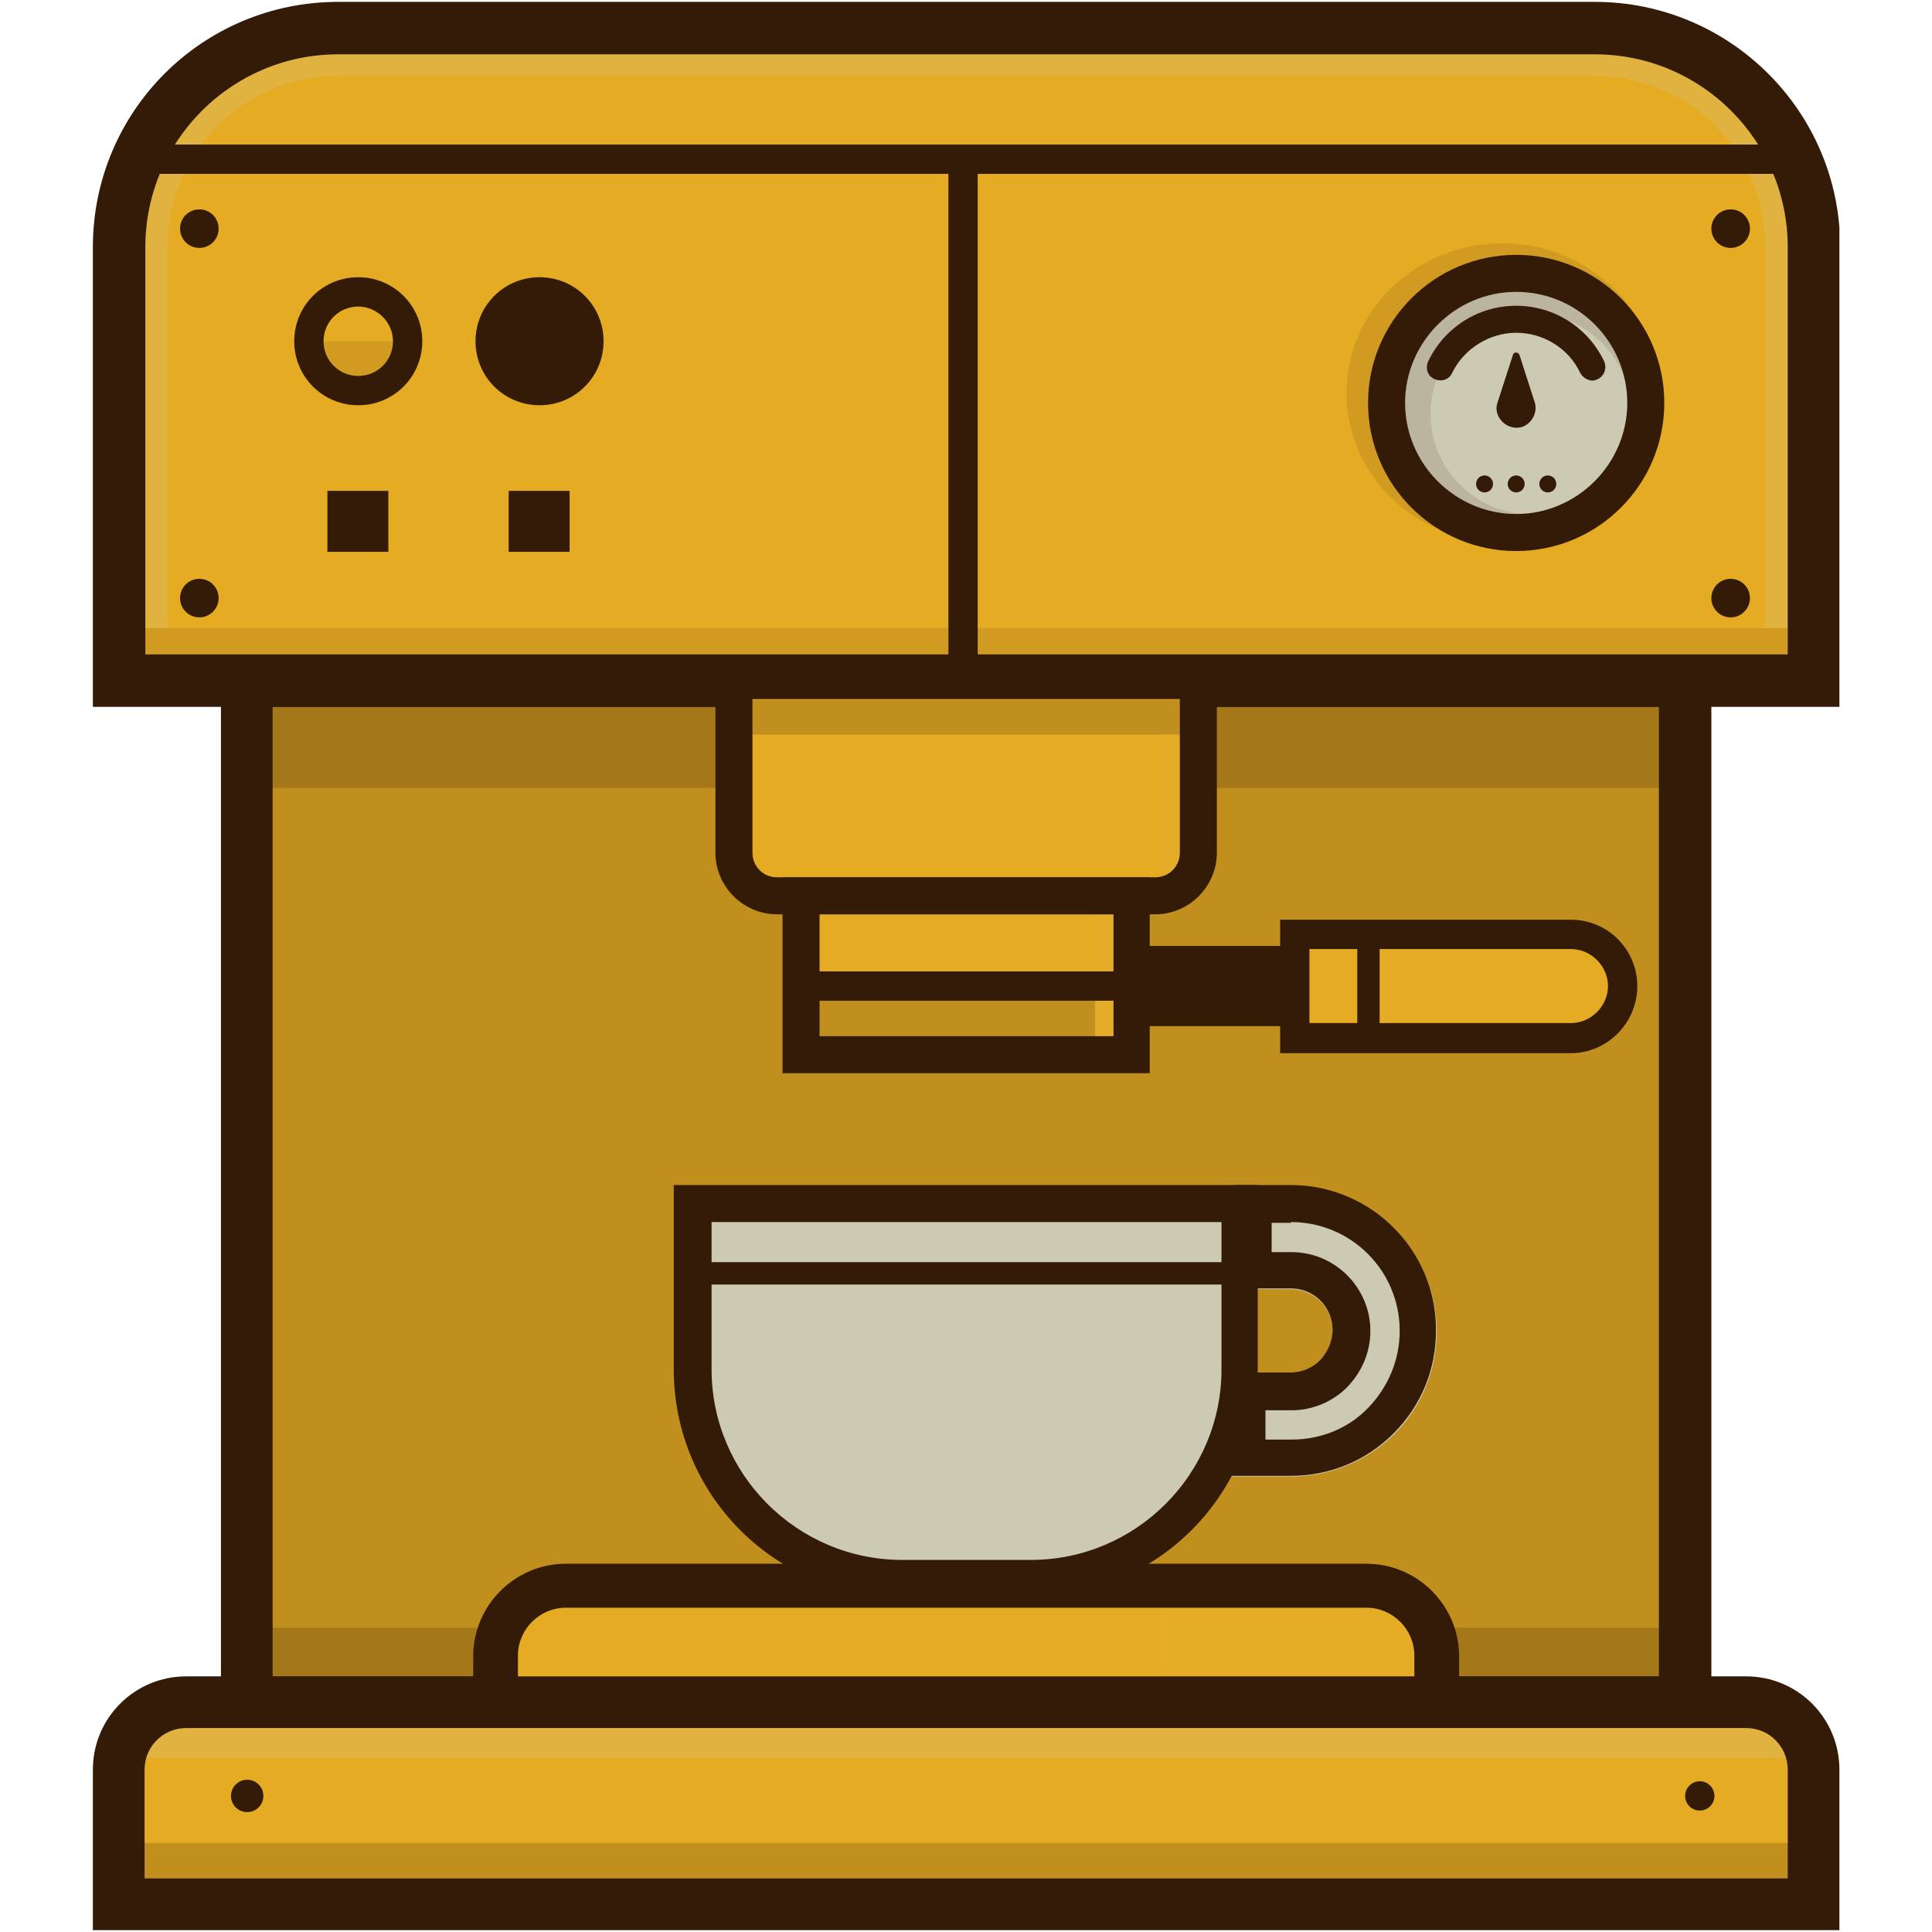 <?xml version="1.0" encoding="UTF-8"?>
<svg xmlns:xlink="http://www.w3.org/1999/xlink" xmlns="http://www.w3.org/2000/svg" width="375pt" height="375pt"
     viewBox="0 0 375 375" version="1.2">
    <defs>
        <filter id="alpha" filterUnits="objectBoundingBox" x="0%" y="0%" width="100%" height="100%">
            <feColorMatrix type="matrix" in="SourceGraphic" values="0 0 0 0 1 0 0 0 0 1 0 0 0 0 1 0 0 0 1 0"/>
        </filter>
        <mask id="mask0">
            <g filter="url(#alpha)">
                <rect x="0" y="0" width="375" height="375"
                      style="fill:rgb(0%,0%,0%);fill-opacity:0.2;stroke:none;"/>
            </g>
        </mask>
        <clipPath id="clip2">
            <path d="M 0.762 0 L 281 0 L 281 199 L 0.762 199 Z M 0.762 0 "/>
        </clipPath>
        <clipPath id="clip1">
            <rect x="0" y="0" width="282" height="200"/>
        </clipPath>
        <g id="surface5" clip-path="url(#clip1)">
            <g clip-path="url(#clip2)" clip-rule="nonzero">
                <path style=" stroke:none;fill-rule:nonzero;fill:rgb(20.389%,10.59%,2.75%);fill-opacity:1;"
                      d="M 0.977 0.109 L 280.082 0.109 L 280.082 198.324 L 0.977 198.324 Z M 0.977 0.109 "/>
            </g>
        </g>
        <mask id="mask1">
            <g filter="url(#alpha)">
                <rect x="0" y="0" width="375" height="375"
                      style="fill:rgb(0%,0%,0%);fill-opacity:0.2;stroke:none;"/>
            </g>
        </mask>
        <clipPath id="clip4">
            <path d="M 0.762 0 L 281 0 L 281 21 L 0.762 21 Z M 0.762 0 "/>
        </clipPath>
        <clipPath id="clip3">
            <rect x="0" y="0" width="282" height="22"/>
        </clipPath>
        <g id="surface8" clip-path="url(#clip3)">
            <g clip-path="url(#clip4)" clip-rule="nonzero">
                <path style=" stroke:none;fill-rule:nonzero;fill:rgb(20.389%,10.59%,2.75%);fill-opacity:1;"
                      d="M 0.977 0.109 L 280.082 0.109 L 280.082 20.918 L 0.977 20.918 Z M 0.977 0.109 "/>
            </g>
        </g>
        <mask id="mask2">
            <g filter="url(#alpha)">
                <rect x="0" y="0" width="375" height="375"
                      style="fill:rgb(0%,0%,0%);fill-opacity:0.2;stroke:none;"/>
            </g>
        </mask>
        <clipPath id="clip6">
            <path d="M 1 0.121 L 322 0.121 L 322 113 L 1 113 Z M 1 0.121 "/>
        </clipPath>
        <clipPath id="clip5">
            <rect x="0" y="0" width="323" height="115"/>
        </clipPath>
        <g id="surface11" clip-path="url(#clip5)">
            <g clip-path="url(#clip6)" clip-rule="nonzero">
                <path style=" stroke:none;fill-rule:nonzero;fill:rgb(80.389%,79.219%,70.589%);fill-opacity:1;"
                      d="M 283.414 0.645 L 39.496 0.645 C 18.531 0.645 1.312 17.863 1.312 38.82 L 1.312 112.926 L 6.555 112.926 L 6.555 38.82 C 6.555 20.559 21.375 5.734 39.645 5.734 L 283.562 5.734 C 301.832 5.734 316.652 20.559 316.652 38.82 L 316.652 112.926 L 321.895 112.926 L 321.895 38.82 C 321.746 17.863 304.527 0.645 283.414 0.645 Z M 283.414 0.645 "/>
            </g>
        </g>
        <mask id="mask3">
            <g filter="url(#alpha)">
                <rect x="0" y="0" width="375" height="375"
                      style="fill:rgb(0%,0%,0%);fill-opacity:0.118;stroke:none;"/>
            </g>
        </mask>
        <clipPath id="clip7">
            <rect x="0" y="0" width="63" height="61"/>
        </clipPath>
        <g id="surface14" clip-path="url(#clip7)">
            <path style=" stroke:none;fill-rule:nonzero;fill:rgb(20.389%,10.59%,2.75%);fill-opacity:1;"
                  d="M 61.84 30.266 C 61.84 31.219 61.793 32.168 61.695 33.113 C 61.598 34.059 61.453 35 61.262 35.934 C 61.066 36.863 60.828 37.785 60.539 38.695 C 60.25 39.605 59.918 40.5 59.539 41.379 C 59.16 42.258 58.738 43.117 58.27 43.957 C 57.801 44.797 57.293 45.609 56.742 46.402 C 56.191 47.191 55.605 47.957 54.977 48.691 C 54.348 49.426 53.684 50.129 52.98 50.805 C 52.281 51.477 51.547 52.113 50.781 52.719 C 50.016 53.32 49.223 53.887 48.398 54.414 C 47.574 54.945 46.727 55.434 45.852 55.879 C 44.98 56.328 44.086 56.734 43.168 57.098 C 42.254 57.461 41.324 57.781 40.375 58.059 C 39.426 58.336 38.469 58.566 37.496 58.75 C 36.523 58.938 35.547 59.078 34.559 59.168 C 33.574 59.262 32.586 59.309 31.594 59.309 C 30.605 59.309 29.617 59.262 28.629 59.168 C 27.645 59.078 26.664 58.938 25.695 58.75 C 24.723 58.566 23.762 58.336 22.816 58.059 C 21.867 57.781 20.934 57.461 20.02 57.098 C 19.105 56.734 18.211 56.328 17.336 55.879 C 16.461 55.434 15.613 54.945 14.789 54.414 C 13.969 53.887 13.172 53.32 12.406 52.719 C 11.641 52.113 10.906 51.477 10.207 50.805 C 9.508 50.129 8.844 49.426 8.215 48.691 C 7.586 47.957 6.996 47.191 6.445 46.402 C 5.895 45.609 5.387 44.797 4.918 43.957 C 4.453 43.117 4.031 42.258 3.652 41.379 C 3.27 40.5 2.938 39.605 2.652 38.695 C 2.363 37.785 2.121 36.863 1.93 35.934 C 1.734 35 1.59 34.059 1.492 33.113 C 1.398 32.168 1.348 31.219 1.348 30.266 C 1.348 29.316 1.398 28.367 1.492 27.418 C 1.59 26.473 1.734 25.531 1.93 24.602 C 2.121 23.668 2.363 22.746 2.652 21.836 C 2.938 20.926 3.27 20.031 3.652 19.152 C 4.031 18.273 4.453 17.414 4.918 16.574 C 5.387 15.734 5.895 14.922 6.445 14.129 C 6.996 13.34 7.586 12.578 8.215 11.84 C 8.844 11.105 9.508 10.402 10.207 9.73 C 10.906 9.055 11.641 8.418 12.406 7.816 C 13.172 7.211 13.969 6.645 14.789 6.117 C 15.613 5.59 16.461 5.102 17.336 4.652 C 18.211 4.203 19.105 3.797 20.02 3.434 C 20.934 3.07 21.867 2.75 22.816 2.473 C 23.762 2.195 24.723 1.965 25.695 1.781 C 26.664 1.594 27.645 1.457 28.629 1.363 C 29.617 1.27 30.605 1.223 31.594 1.223 C 32.586 1.223 33.574 1.27 34.559 1.363 C 35.547 1.457 36.523 1.594 37.496 1.781 C 38.469 1.965 39.426 2.195 40.375 2.473 C 41.324 2.75 42.254 3.07 43.168 3.434 C 44.086 3.797 44.98 4.203 45.852 4.652 C 46.727 5.102 47.574 5.59 48.398 6.117 C 49.223 6.645 50.016 7.211 50.781 7.816 C 51.547 8.418 52.281 9.055 52.98 9.73 C 53.684 10.402 54.348 11.105 54.977 11.84 C 55.605 12.578 56.191 13.34 56.742 14.129 C 57.293 14.922 57.801 15.734 58.27 16.574 C 58.738 17.414 59.16 18.273 59.539 19.152 C 59.918 20.031 60.25 20.926 60.539 21.836 C 60.828 22.746 61.066 23.668 61.262 24.602 C 61.453 25.531 61.598 26.473 61.695 27.418 C 61.793 28.367 61.84 29.316 61.84 30.266 Z M 61.84 30.266 "/>
        </g>
        <mask id="mask4">
            <g filter="url(#alpha)">
                <rect x="0" y="0" width="375" height="375"
                      style="fill:rgb(0%,0%,0%);fill-opacity:0.118;stroke:none;"/>
            </g>
        </mask>
        <clipPath id="clip9">
            <path d="M 1 1 L 52 1 L 52 51.68 L 1 51.68 Z M 1 1 "/>
        </clipPath>
        <clipPath id="clip8">
            <rect x="0" y="0" width="53" height="52"/>
        </clipPath>
        <g id="surface17" clip-path="url(#clip8)">
            <g clip-path="url(#clip9)" clip-rule="nonzero">
                <path style=" stroke:none;fill-rule:nonzero;fill:rgb(20.389%,10.59%,2.75%);fill-opacity:1;"
                      d="M 26.289 1.062 C 12.363 1.062 1.133 12.289 1.133 26.211 C 1.133 40.137 12.363 51.363 26.289 51.363 C 40.215 51.363 51.445 40.137 51.445 26.211 C 51.445 12.289 40.215 1.062 26.289 1.062 Z M 29.137 47.77 C 18.355 47.77 9.668 39.086 9.668 28.309 C 9.668 17.527 18.355 8.848 29.137 8.848 C 39.914 8.848 48.602 17.527 48.602 28.309 C 48.602 38.938 39.914 47.77 29.137 47.77 Z M 29.137 47.77 "/>
            </g>
        </g>
        <mask id="mask5">
            <g filter="url(#alpha)">
                <rect x="0" y="0" width="375" height="375"
                      style="fill:rgb(0%,0%,0%);fill-opacity:0.118;stroke:none;"/>
            </g>
        </mask>
        <clipPath id="clip10">
            <rect x="0" y="0" width="22" height="11"/>
        </clipPath>
        <g id="surface20" clip-path="url(#clip10)">
            <path style=" stroke:none;fill-rule:nonzero;fill:rgb(20.389%,10.59%,2.75%);fill-opacity:1;"
                  d="M 20.309 0.234 C 20.309 5.477 15.965 9.816 10.727 9.816 C 5.484 9.816 1.141 5.477 1.141 0.234 "/>
        </g>
        <mask id="mask6">
            <g filter="url(#alpha)">
                <rect x="0" y="0" width="375" height="375"
                      style="fill:rgb(0%,0%,0%);fill-opacity:0.118;stroke:none;"/>
            </g>
        </mask>
        <clipPath id="clip12">
            <path d="M 0.762 0 L 20.441 0 L 20.441 10 L 0.762 10 Z M 0.762 0 "/>
        </clipPath>
        <clipPath id="clip11">
            <rect x="0" y="0" width="21" height="11"/>
        </clipPath>
        <g id="surface23" clip-path="url(#clip11)">
            <g clip-path="url(#clip12)" clip-rule="nonzero">
                <path style=" stroke:none;fill-rule:nonzero;fill:rgb(20.389%,10.59%,2.75%);fill-opacity:1;"
                      d="M 20.121 0.234 C 20.121 5.477 15.777 9.816 10.539 9.816 C 5.297 9.816 0.953 5.477 0.953 0.234 "/>
            </g>
        </g>
        <mask id="mask7">
            <g filter="url(#alpha)">
                <rect x="0" y="0" width="375" height="375"
                      style="fill:rgb(0%,0%,0%);fill-opacity:0.118;stroke:none;"/>
            </g>
        </mask>
        <clipPath id="clip14">
            <path d="M 1 0.441 L 328 0.441 L 328 11.238 L 1 11.238 Z M 1 0.441 "/>
        </clipPath>
        <clipPath id="clip13">
            <rect x="0" y="0" width="329" height="12"/>
        </clipPath>
        <g id="surface26" clip-path="url(#clip13)">
            <g clip-path="url(#clip14)" clip-rule="nonzero">
                <path style=" stroke:none;fill-rule:nonzero;fill:rgb(20.389%,10.59%,2.75%);fill-opacity:1;"
                      d="M 1.562 0.926 L 327.086 0.926 L 327.086 11.109 L 1.562 11.109 Z M 1.562 0.926 "/>
            </g>
        </g>
        <clipPath id="clip15">
            <path d="M 18.027 0 L 357.027 0 L 357.027 138 L 18.027 138 Z M 18.027 0 "/>
        </clipPath>
        <mask id="mask8">
            <g filter="url(#alpha)">
                <rect x="0" y="0" width="375" height="375"
                      style="fill:rgb(0%,0%,0%);fill-opacity:0.2;stroke:none;"/>
            </g>
        </mask>
        <clipPath id="clip17">
            <path d="M 0.762 1 L 281 1 L 281 17 L 0.762 17 Z M 0.762 1 "/>
        </clipPath>
        <clipPath id="clip16">
            <rect x="0" y="0" width="282" height="18"/>
        </clipPath>
        <g id="surface29" clip-path="url(#clip16)">
            <g clip-path="url(#clip17)" clip-rule="nonzero">
                <path style=" stroke:none;fill-rule:nonzero;fill:rgb(20.389%,10.59%,2.75%);fill-opacity:1;"
                      d="M 0.977 1.949 L 280.082 1.949 L 280.082 16.324 L 0.977 16.324 Z M 0.977 1.949 "/>
            </g>
        </g>
        <mask id="mask9">
            <g filter="url(#alpha)">
                <rect x="0" y="0" width="375" height="375"
                      style="fill:rgb(0%,0%,0%);fill-opacity:0.2;stroke:none;"/>
            </g>
        </mask>
        <clipPath id="clip19">
            <path d="M 1 1 L 88 1 L 88 8.801 L 1 8.801 Z M 1 1 "/>
        </clipPath>
        <clipPath id="clip18">
            <rect x="0" y="0" width="90" height="9"/>
        </clipPath>
        <g id="surface32" clip-path="url(#clip18)">
            <g clip-path="url(#clip19)" clip-rule="nonzero">
                <path style=" stroke:none;fill-rule:nonzero;fill:rgb(20.389%,10.59%,2.75%);fill-opacity:1;"
                      d="M 1.703 1.852 L 87.953 1.852 L 87.953 8.586 L 1.703 8.586 Z M 1.703 1.852 "/>
            </g>
        </g>
        <mask id="mask10">
            <g filter="url(#alpha)">
                <rect x="0" y="0" width="375" height="375"
                      style="fill:rgb(0%,0%,0%);fill-opacity:0.028;stroke:none;"/>
            </g>
        </mask>
        <clipPath id="clip21">
            <path d="M 0.641 0.559 L 7 0.559 L 7 30 L 0.641 30 Z M 0.641 0.559 "/>
        </clipPath>
        <clipPath id="clip20">
            <rect x="0" y="0" width="9" height="31"/>
        </clipPath>
        <g id="surface35" clip-path="url(#clip20)">
            <g clip-path="url(#clip21)" clip-rule="nonzero">
                <path style=" stroke:none;fill-rule:nonzero;fill:rgb(80.389%,79.219%,70.589%);fill-opacity:1;"
                      d="M 0.961 0.586 L 6.801 0.586 L 6.801 29.93 L 0.961 29.93 Z M 0.961 0.586 "/>
            </g>
        </g>
        <mask id="mask11">
            <g filter="url(#alpha)">
                <rect x="0" y="0" width="375" height="375"
                      style="fill:rgb(0%,0%,0%);fill-opacity:0.028;stroke:none;"/>
            </g>
        </mask>
        <clipPath id="clip23">
            <path d="M 2 1 L 8.879 1 L 8.879 32 L 2 32 Z M 2 1 "/>
        </clipPath>
        <clipPath id="clip22">
            <rect x="0" y="0" width="9" height="32"/>
        </clipPath>
        <g id="surface38" clip-path="url(#clip22)">
            <g clip-path="url(#clip23)" clip-rule="nonzero">
                <path style=" stroke:none;fill-rule:nonzero;fill:rgb(80.389%,79.219%,70.589%);fill-opacity:1;"
                      d="M 2.535 1.875 L 8.375 1.875 L 8.375 31.219 L 2.535 31.219 Z M 2.535 1.875 "/>
            </g>
        </g>
        <mask id="mask12">
            <g filter="url(#alpha)">
                <rect x="0" y="0" width="375" height="375"
                      style="fill:rgb(0%,0%,0%);fill-opacity:0.2;stroke:none;"/>
            </g>
        </mask>
        <clipPath id="clip25">
            <path d="M 1 2 L 57.879 2 L 57.879 13 L 1 13 Z M 1 2 "/>
        </clipPath>
        <clipPath id="clip24">
            <rect x="0" y="0" width="58" height="13"/>
        </clipPath>
        <g id="surface41" clip-path="url(#clip24)">
            <g clip-path="url(#clip25)" clip-rule="nonzero">
                <path style=" stroke:none;fill-rule:nonzero;fill:rgb(20.389%,10.59%,2.75%);fill-opacity:1;"
                      d="M 1.684 2.34 L 57.535 2.34 L 57.535 12.219 L 1.684 12.219 Z M 1.684 2.34 "/>
            </g>
        </g>
        <mask id="mask13">
            <g filter="url(#alpha)">
                <rect x="0" y="0" width="375" height="375"
                      style="fill:rgb(0%,0%,0%);fill-opacity:0.2;stroke:none;"/>
            </g>
        </mask>
        <clipPath id="clip26">
            <rect x="0" y="0" width="329" height="15"/>
        </clipPath>
        <g id="surface44" clip-path="url(#clip26)">
            <path style=" stroke:none;fill-rule:nonzero;fill:rgb(20.389%,10.59%,2.75%);fill-opacity:1;"
                  d="M 1.562 1.719 L 327.086 1.719 L 327.086 13.695 L 1.562 13.695 Z M 1.562 1.719 "/>
        </g>
        <mask id="mask14">
            <g filter="url(#alpha)">
                <rect x="0" y="0" width="375" height="375"
                      style="fill:rgb(0%,0%,0%);fill-opacity:0.2;stroke:none;"/>
            </g>
        </mask>
        <clipPath id="clip28">
            <path d="M 1 1 L 328 1 L 328 12.762 L 1 12.762 Z M 1 1 "/>
        </clipPath>
        <clipPath id="clip27">
            <rect x="0" y="0" width="329" height="13"/>
        </clipPath>
        <g id="surface47" clip-path="url(#clip27)">
            <g clip-path="url(#clip28)" clip-rule="nonzero">
                <path style=" stroke:none;fill-rule:nonzero;fill:rgb(80.389%,79.219%,70.589%);fill-opacity:1;"
                      d="M 1.562 1.324 L 327.086 1.324 L 327.086 12.25 L 1.562 12.25 Z M 1.562 1.324 "/>
            </g>
        </g>
        <mask id="mask15">
            <g filter="url(#alpha)">
                <rect x="0" y="0" width="375" height="375"
                      style="fill:rgb(0%,0%,0%);fill-opacity:0.02;stroke:none;"/>
            </g>
        </mask>
        <clipPath id="clip30">
            <path d="M 0.641 0.199 L 55 0.199 L 55 24 L 0.641 24 Z M 0.641 0.199 "/>
        </clipPath>
        <clipPath id="clip29">
            <rect x="0" y="0" width="57" height="25"/>
        </clipPath>
        <g id="surface50" clip-path="url(#clip29)">
            <g clip-path="url(#clip30)" clip-rule="nonzero">
                <path style=" stroke:none;fill-rule:nonzero;fill:rgb(80.389%,79.219%,70.589%);fill-opacity:1;"
                      d="M 54.867 23.324 L 0.961 23.324 L 0.961 0.867 L 41.391 0.867 C 48.879 0.867 54.867 6.855 54.867 14.34 Z M 54.867 23.324 "/>
            </g>
        </g>
        <clipPath id="clip31">
            <path d="M 18.027 325 L 357.027 325 L 357.027 375 L 18.027 375 Z M 18.027 325 "/>
        </clipPath>
        <mask id="mask16">
            <g filter="url(#alpha)">
                <rect x="0" y="0" width="375" height="375"
                      style="fill:rgb(0%,0%,0%);fill-opacity:0.118;stroke:none;"/>
            </g>
        </mask>
        <clipPath id="clip32">
            <rect x="0" y="0" width="16" height="73"/>
        </clipPath>
        <g id="surface53" clip-path="url(#clip32)">
            <path style=" stroke:none;fill-rule:nonzero;fill:rgb(80.389%,79.219%,70.589%);fill-opacity:1;"
                  d="M 1.305 1.609 L 14.93 1.609 L 14.93 71.523 L 1.305 71.523 Z M 1.305 1.609 "/>
        </g>
    </defs>
    <g id="surface1">
        <rect x="0" y="0" width="375" height="375" style="fill:rgb(100%,100%,100%);fill-opacity:1;stroke:none;"/>
        <path style=" stroke:none;fill-rule:nonzero;fill:rgb(89.799%,67.45%,13.73%);fill-opacity:1;"
              d="M 317.051 330.324 L 58.008 330.324 C 52.469 330.324 47.977 325.832 47.977 320.293 L 47.977 142.137 C 47.977 136.598 52.469 132.109 58.008 132.109 L 317.051 132.109 C 322.59 132.109 327.082 136.598 327.082 142.137 L 327.082 320.293 C 327.082 325.832 322.59 330.324 317.051 330.324 Z M 317.051 330.324 "/>
        <use xlink:href="#surface5" transform="matrix(1,0,0,1,47,132)" mask="url(#mask0)"/>
        <use xlink:href="#surface8" transform="matrix(1,0,0,1,47,132)" mask="url(#mask1)"/>
        <path style=" stroke:none;fill-rule:nonzero;fill:rgb(20.389%,10.59%,2.75%);fill-opacity:1;"
              d="M 332.172 335.414 L 42.887 335.414 L 42.887 127.016 L 332.172 127.016 Z M 52.918 325.383 L 321.992 325.383 L 321.992 137.199 L 52.918 137.199 Z M 52.918 325.383 "/>
        <path style=" stroke:none;fill-rule:nonzero;fill:rgb(89.799%,67.45%,13.73%);fill-opacity:1;"
              d="M 352.086 132.109 L 23.121 132.109 L 23.121 47.973 C 23.121 24.465 42.137 5.453 65.645 5.453 L 309.562 5.453 C 333.07 5.453 352.086 24.465 352.086 47.973 Z M 352.086 132.109 "/>
        <use xlink:href="#surface11" transform="matrix(1,0,0,1,26,9)" mask="url(#mask2)"/>
        <use xlink:href="#surface14" transform="matrix(1,0,0,1,260,46)" mask="url(#mask3)"/>
        <path style=" stroke:none;fill-rule:nonzero;fill:rgb(80.389%,79.219%,70.589%);fill-opacity:1;"
              d="M 319.445 78.211 C 319.445 79.035 319.406 79.859 319.324 80.676 C 319.242 81.496 319.121 82.312 318.961 83.117 C 318.801 83.926 318.602 84.727 318.363 85.512 C 318.121 86.301 317.848 87.078 317.531 87.836 C 317.215 88.598 316.863 89.344 316.477 90.07 C 316.086 90.797 315.664 91.5 315.207 92.188 C 314.75 92.871 314.258 93.531 313.734 94.168 C 313.211 94.805 312.66 95.414 312.078 95.996 C 311.496 96.578 310.887 97.133 310.25 97.656 C 309.613 98.176 308.949 98.668 308.266 99.125 C 307.582 99.582 306.875 100.004 306.148 100.395 C 305.422 100.781 304.676 101.133 303.918 101.449 C 303.156 101.766 302.379 102.043 301.594 102.281 C 300.805 102.52 300.004 102.719 299.199 102.879 C 298.391 103.039 297.574 103.16 296.754 103.242 C 295.938 103.324 295.113 103.363 294.289 103.363 C 293.465 103.363 292.645 103.324 291.824 103.242 C 291.004 103.16 290.191 103.039 289.383 102.879 C 288.574 102.719 287.777 102.52 286.988 102.281 C 286.199 102.043 285.426 101.766 284.664 101.449 C 283.902 101.133 283.16 100.781 282.43 100.395 C 281.703 100.004 281 99.582 280.312 99.125 C 279.629 98.668 278.969 98.176 278.332 97.656 C 277.695 97.133 277.086 96.578 276.504 95.996 C 275.918 95.414 275.367 94.805 274.844 94.168 C 274.32 93.531 273.832 92.871 273.375 92.188 C 272.918 91.5 272.492 90.797 272.105 90.07 C 271.715 89.344 271.363 88.598 271.051 87.836 C 270.734 87.078 270.457 86.301 270.219 85.512 C 269.977 84.727 269.777 83.926 269.617 83.117 C 269.457 82.312 269.336 81.496 269.254 80.676 C 269.176 79.859 269.133 79.035 269.133 78.211 C 269.133 77.387 269.176 76.566 269.254 75.746 C 269.336 74.926 269.457 74.113 269.617 73.305 C 269.777 72.496 269.977 71.699 270.219 70.91 C 270.457 70.125 270.734 69.348 271.051 68.586 C 271.363 67.828 271.715 67.082 272.105 66.355 C 272.492 65.629 272.918 64.926 273.375 64.238 C 273.832 63.555 274.32 62.895 274.844 62.258 C 275.367 61.621 275.918 61.012 276.504 60.43 C 277.086 59.844 277.695 59.293 278.332 58.77 C 278.969 58.246 279.629 57.758 280.312 57.301 C 281 56.844 281.703 56.418 282.43 56.031 C 283.16 55.645 283.902 55.289 284.664 54.977 C 285.426 54.66 286.199 54.383 286.988 54.145 C 287.777 53.906 288.574 53.707 289.383 53.543 C 290.191 53.383 291.004 53.262 291.824 53.184 C 292.645 53.102 293.465 53.062 294.289 53.062 C 295.113 53.062 295.938 53.102 296.754 53.184 C 297.574 53.262 298.391 53.383 299.199 53.543 C 300.004 53.707 300.805 53.906 301.594 54.145 C 302.379 54.383 303.156 54.66 303.918 54.977 C 304.676 55.289 305.422 55.645 306.148 56.031 C 306.875 56.418 307.582 56.844 308.266 57.301 C 308.949 57.758 309.613 58.246 310.25 58.77 C 310.887 59.293 311.496 59.844 312.078 60.43 C 312.66 61.012 313.211 61.621 313.734 62.258 C 314.258 62.895 314.75 63.555 315.207 64.238 C 315.664 64.926 316.086 65.629 316.477 66.355 C 316.863 67.082 317.215 67.828 317.531 68.586 C 317.848 69.348 318.121 70.125 318.363 70.91 C 318.602 71.699 318.801 72.496 318.961 73.305 C 319.121 74.113 319.242 74.926 319.324 75.746 C 319.406 76.566 319.445 77.387 319.445 78.211 Z M 319.445 78.211 "/>
        <path style=" stroke:none;fill-rule:nonzero;fill:rgb(20.389%,10.59%,2.75%);fill-opacity:1;"
              d="M 309.113 73.871 C 308.215 73.871 307.168 73.273 306.719 72.375 C 304.473 67.582 299.531 64.59 294.289 64.59 C 289.051 64.59 284.109 67.734 281.863 72.375 C 281.262 73.723 279.766 74.172 278.418 73.57 C 277.07 72.973 276.621 71.477 277.219 70.129 C 280.363 63.539 286.953 59.348 294.289 59.348 C 301.625 59.348 308.215 63.539 311.359 70.129 C 311.957 71.477 311.359 72.973 310.16 73.57 C 309.863 73.723 309.414 73.871 309.113 73.871 Z M 309.113 73.871 "/>
        <path style=" stroke:none;fill-rule:nonzero;fill:rgb(20.389%,10.59%,2.75%);fill-opacity:1;"
              d="M 294.891 68.781 L 297.883 78.062 C 298.484 80.008 297.434 82.105 295.488 82.852 C 293.543 83.453 291.445 82.402 290.695 80.457 C 290.398 79.711 290.398 78.812 290.695 78.062 L 293.691 68.781 C 293.84 68.48 294.141 68.332 294.441 68.48 C 294.738 68.48 294.738 68.633 294.891 68.781 Z M 294.891 68.781 "/>
        <path style=" stroke:none;fill-rule:nonzero;fill:rgb(20.389%,10.59%,2.75%);fill-opacity:1;"
              d="M 295.938 93.934 C 295.938 94.148 295.895 94.359 295.812 94.562 C 295.727 94.766 295.609 94.941 295.453 95.098 C 295.301 95.25 295.121 95.371 294.922 95.453 C 294.719 95.535 294.508 95.578 294.289 95.578 C 294.07 95.578 293.859 95.535 293.66 95.453 C 293.457 95.371 293.281 95.25 293.125 95.098 C 292.969 94.941 292.852 94.766 292.77 94.562 C 292.684 94.359 292.645 94.148 292.645 93.934 C 292.645 93.715 292.684 93.504 292.77 93.301 C 292.852 93.102 292.969 92.922 293.125 92.766 C 293.281 92.613 293.457 92.492 293.66 92.41 C 293.859 92.328 294.07 92.285 294.289 92.285 C 294.508 92.285 294.719 92.328 294.922 92.41 C 295.121 92.492 295.301 92.613 295.453 92.766 C 295.609 92.922 295.727 93.102 295.812 93.301 C 295.895 93.504 295.938 93.715 295.938 93.934 Z M 295.938 93.934 "/>
        <path style=" stroke:none;fill-rule:nonzero;fill:rgb(20.389%,10.59%,2.75%);fill-opacity:1;"
              d="M 302.074 93.934 C 302.074 94.148 302.035 94.359 301.949 94.562 C 301.867 94.766 301.75 94.941 301.594 95.098 C 301.438 95.25 301.262 95.371 301.059 95.453 C 300.859 95.535 300.648 95.578 300.43 95.578 C 300.211 95.578 300 95.535 299.797 95.453 C 299.598 95.371 299.418 95.25 299.266 95.098 C 299.109 94.941 298.992 94.766 298.906 94.562 C 298.824 94.359 298.781 94.148 298.781 93.934 C 298.781 93.715 298.824 93.504 298.906 93.301 C 298.992 93.102 299.109 92.922 299.266 92.766 C 299.418 92.613 299.598 92.492 299.797 92.41 C 300 92.328 300.211 92.285 300.43 92.285 C 300.648 92.285 300.859 92.328 301.059 92.41 C 301.262 92.492 301.438 92.613 301.594 92.766 C 301.75 92.922 301.867 93.102 301.949 93.301 C 302.035 93.504 302.074 93.715 302.074 93.934 Z M 302.074 93.934 "/>
        <path style=" stroke:none;fill-rule:nonzero;fill:rgb(20.389%,10.59%,2.75%);fill-opacity:1;"
              d="M 289.797 93.934 C 289.797 94.148 289.758 94.359 289.672 94.562 C 289.59 94.766 289.469 94.941 289.316 95.098 C 289.16 95.25 288.984 95.371 288.781 95.453 C 288.578 95.535 288.367 95.578 288.152 95.578 C 287.934 95.578 287.723 95.535 287.52 95.453 C 287.32 95.371 287.141 95.25 286.984 95.098 C 286.832 94.941 286.711 94.766 286.629 94.562 C 286.547 94.359 286.504 94.148 286.504 93.934 C 286.504 93.715 286.547 93.504 286.629 93.301 C 286.711 93.102 286.832 92.922 286.984 92.766 C 287.141 92.613 287.32 92.492 287.52 92.41 C 287.723 92.328 287.934 92.285 288.152 92.285 C 288.367 92.285 288.578 92.328 288.781 92.41 C 288.984 92.492 289.16 92.613 289.316 92.766 C 289.469 92.922 289.59 93.102 289.672 93.301 C 289.758 93.504 289.797 93.715 289.797 93.934 Z M 289.797 93.934 "/>
        <use xlink:href="#surface17" transform="matrix(1,0,0,1,268,52)" mask="url(#mask4)"/>
        <path style=" stroke:none;fill-rule:nonzero;fill:rgb(20.389%,10.59%,2.75%);fill-opacity:1;"
              d="M 294.289 106.957 C 278.418 106.957 265.539 94.082 265.539 78.211 C 265.539 62.344 278.418 49.469 294.289 49.469 C 310.16 49.469 323.039 62.344 323.039 78.211 C 323.039 94.082 310.16 106.957 294.289 106.957 Z M 294.289 56.652 C 282.461 56.652 272.727 66.387 272.727 78.211 C 272.727 90.039 282.461 99.77 294.289 99.77 C 306.117 99.77 315.852 90.039 315.852 78.211 C 315.852 66.387 306.27 56.652 294.289 56.652 Z M 294.289 56.652 "/>
        <path style=" stroke:none;fill-rule:nonzero;fill:rgb(20.389%,10.59%,2.75%);fill-opacity:1;"
              d="M 114.309 66.234 C 114.309 66.863 114.246 67.488 114.125 68.105 C 114 68.723 113.82 69.32 113.578 69.902 C 113.34 70.484 113.043 71.035 112.695 71.559 C 112.344 72.082 111.945 72.566 111.5 73.012 C 111.059 73.457 110.574 73.852 110.051 74.203 C 109.527 74.551 108.973 74.848 108.395 75.086 C 107.812 75.328 107.211 75.512 106.594 75.633 C 105.977 75.754 105.355 75.816 104.727 75.816 C 104.098 75.816 103.473 75.754 102.855 75.633 C 102.238 75.512 101.641 75.328 101.059 75.086 C 100.477 74.848 99.926 74.551 99.402 74.203 C 98.879 73.852 98.395 73.457 97.949 73.012 C 97.504 72.566 97.105 72.082 96.758 71.559 C 96.406 71.035 96.113 70.484 95.871 69.902 C 95.633 69.32 95.449 68.723 95.328 68.105 C 95.203 67.488 95.141 66.863 95.141 66.234 C 95.141 65.605 95.203 64.984 95.328 64.367 C 95.449 63.75 95.633 63.148 95.871 62.57 C 96.113 61.988 96.406 61.438 96.758 60.914 C 97.105 60.391 97.504 59.906 97.949 59.461 C 98.395 59.016 98.879 58.617 99.402 58.27 C 99.926 57.918 100.477 57.625 101.059 57.383 C 101.641 57.145 102.238 56.961 102.855 56.84 C 103.473 56.715 104.098 56.652 104.727 56.652 C 105.355 56.652 105.977 56.715 106.594 56.84 C 107.211 56.961 107.812 57.145 108.395 57.383 C 108.973 57.625 109.527 57.918 110.051 58.27 C 110.574 58.617 111.059 59.016 111.5 59.461 C 111.945 59.906 112.344 60.391 112.695 60.914 C 113.043 61.438 113.34 61.988 113.578 62.57 C 113.82 63.148 114 63.75 114.125 64.367 C 114.246 64.984 114.309 65.605 114.309 66.234 Z M 114.309 66.234 "/>
        <path style=" stroke:none;fill-rule:nonzero;fill:rgb(20.389%,10.59%,2.75%);fill-opacity:1;"
              d="M 104.727 78.66 C 97.836 78.66 92.297 73.121 92.297 66.234 C 92.297 59.348 97.836 53.809 104.727 53.809 C 111.613 53.809 117.152 59.348 117.152 66.234 C 117.152 73.121 111.613 78.66 104.727 78.66 Z M 104.727 59.5 C 100.98 59.5 97.988 62.492 97.988 66.234 C 97.988 69.977 100.98 72.973 104.727 72.973 C 108.469 72.973 111.465 69.977 111.465 66.234 C 111.465 62.492 108.469 59.5 104.727 59.5 Z M 104.727 59.5 "/>
        <path style=" stroke:none;fill-rule:nonzero;fill:rgb(20.389%,10.59%,2.75%);fill-opacity:1;"
              d="M 98.734 95.277 L 110.566 95.277 L 110.566 107.105 L 98.734 107.105 Z M 98.734 95.277 "/>
        <use xlink:href="#surface20" transform="matrix(1,0,0,1,94,66)" mask="url(#mask5)"/>
        <path style=" stroke:none;fill-rule:nonzero;fill:rgb(89.799%,67.45%,13.73%);fill-opacity:1;"
              d="M 79.121 66.234 C 79.121 66.863 79.059 67.488 78.938 68.105 C 78.812 68.723 78.633 69.32 78.391 69.902 C 78.152 70.484 77.855 71.035 77.504 71.559 C 77.156 72.082 76.758 72.566 76.312 73.012 C 75.867 73.457 75.387 73.852 74.863 74.203 C 74.34 74.551 73.785 74.848 73.203 75.086 C 72.625 75.328 72.023 75.512 71.406 75.633 C 70.789 75.754 70.168 75.816 69.539 75.816 C 68.91 75.816 68.285 75.754 67.668 75.633 C 67.051 75.512 66.453 75.328 65.871 75.086 C 65.289 74.848 64.738 74.551 64.215 74.203 C 63.691 73.852 63.207 73.457 62.762 73.012 C 62.316 72.566 61.918 72.082 61.57 71.559 C 61.219 71.035 60.926 70.484 60.684 69.902 C 60.441 69.32 60.262 68.723 60.141 68.105 C 60.016 67.488 59.953 66.863 59.953 66.234 C 59.953 65.605 60.016 64.984 60.141 64.367 C 60.262 63.75 60.441 63.148 60.684 62.57 C 60.926 61.988 61.219 61.438 61.57 60.914 C 61.918 60.391 62.316 59.906 62.762 59.461 C 63.207 59.016 63.691 58.617 64.215 58.27 C 64.738 57.918 65.289 57.625 65.871 57.383 C 66.453 57.145 67.051 56.961 67.668 56.84 C 68.285 56.715 68.91 56.652 69.539 56.652 C 70.168 56.652 70.789 56.715 71.406 56.84 C 72.023 56.961 72.625 57.145 73.203 57.383 C 73.785 57.625 74.34 57.918 74.863 58.27 C 75.387 58.617 75.867 59.016 76.312 59.461 C 76.758 59.906 77.156 60.391 77.504 60.914 C 77.855 61.438 78.152 61.988 78.391 62.57 C 78.633 63.148 78.812 63.75 78.938 64.367 C 79.059 64.984 79.121 65.605 79.121 66.234 Z M 79.121 66.234 "/>
        <path style=" stroke:none;fill-rule:nonzero;fill:rgb(20.389%,10.59%,2.75%);fill-opacity:1;"
              d="M 69.539 78.66 C 62.648 78.66 57.109 73.121 57.109 66.234 C 57.109 59.348 62.648 53.809 69.539 53.809 C 76.426 53.809 81.965 59.348 81.965 66.234 C 81.965 73.121 76.426 78.66 69.539 78.66 Z M 69.539 59.5 C 65.793 59.5 62.801 62.492 62.801 66.234 C 62.801 69.977 65.793 72.973 69.539 72.973 C 73.281 72.973 76.277 69.977 76.277 66.234 C 76.277 62.492 73.133 59.5 69.539 59.5 Z M 69.539 59.5 "/>
        <path style=" stroke:none;fill-rule:nonzero;fill:rgb(20.389%,10.59%,2.75%);fill-opacity:1;"
              d="M 63.547 95.277 L 75.379 95.277 L 75.379 107.105 L 63.547 107.105 Z M 63.547 95.277 "/>
        <use xlink:href="#surface23" transform="matrix(1,0,0,1,59,66)" mask="url(#mask6)"/>
        <path style=" stroke:none;fill-rule:nonzero;fill:rgb(20.389%,10.59%,2.75%);fill-opacity:1;"
              d="M 339.66 116.09 C 339.66 116.586 339.566 117.062 339.375 117.52 C 339.184 117.98 338.914 118.383 338.562 118.734 C 338.211 119.086 337.809 119.355 337.348 119.547 C 336.891 119.738 336.414 119.832 335.918 119.832 C 335.418 119.832 334.941 119.738 334.484 119.547 C 334.023 119.355 333.621 119.086 333.27 118.734 C 332.918 118.383 332.648 117.98 332.457 117.52 C 332.27 117.062 332.172 116.586 332.172 116.09 C 332.172 115.594 332.27 115.113 332.457 114.656 C 332.648 114.199 332.918 113.793 333.27 113.441 C 333.621 113.09 334.023 112.82 334.484 112.633 C 334.941 112.441 335.418 112.348 335.918 112.348 C 336.414 112.348 336.891 112.441 337.348 112.633 C 337.809 112.82 338.211 113.09 338.562 113.441 C 338.914 113.793 339.184 114.199 339.375 114.656 C 339.566 115.113 339.66 115.594 339.66 116.09 Z M 339.66 116.09 "/>
        <path style=" stroke:none;fill-rule:nonzero;fill:rgb(20.389%,10.59%,2.75%);fill-opacity:1;"
              d="M 339.66 44.379 C 339.66 44.875 339.566 45.352 339.375 45.809 C 339.184 46.27 338.914 46.672 338.562 47.023 C 338.211 47.375 337.809 47.645 337.348 47.836 C 336.891 48.027 336.414 48.121 335.918 48.121 C 335.418 48.121 334.941 48.027 334.484 47.836 C 334.023 47.645 333.621 47.375 333.27 47.023 C 332.918 46.672 332.648 46.27 332.457 45.809 C 332.27 45.352 332.172 44.875 332.172 44.379 C 332.172 43.883 332.27 43.406 332.457 42.945 C 332.648 42.488 332.918 42.082 333.27 41.73 C 333.621 41.379 334.023 41.109 334.484 40.922 C 334.941 40.73 335.418 40.637 335.918 40.637 C 336.414 40.637 336.891 40.73 337.348 40.922 C 337.809 41.109 338.211 41.379 338.562 41.73 C 338.914 42.082 339.184 42.488 339.375 42.945 C 339.566 43.406 339.66 43.883 339.66 44.379 Z M 339.66 44.379 "/>
        <path style=" stroke:none;fill-rule:nonzero;fill:rgb(20.389%,10.59%,2.75%);fill-opacity:1;"
              d="M 42.438 116.09 C 42.438 116.586 42.34 117.062 42.152 117.52 C 41.961 117.98 41.691 118.383 41.34 118.734 C 40.988 119.086 40.582 119.355 40.125 119.547 C 39.668 119.738 39.188 119.832 38.691 119.832 C 38.195 119.832 37.719 119.738 37.258 119.547 C 36.801 119.355 36.395 119.086 36.047 118.734 C 35.695 118.383 35.422 117.98 35.234 117.52 C 35.043 117.062 34.949 116.586 34.949 116.09 C 34.949 115.594 35.043 115.113 35.234 114.656 C 35.422 114.199 35.695 113.793 36.047 113.441 C 36.395 113.09 36.801 112.82 37.258 112.633 C 37.719 112.441 38.195 112.348 38.691 112.348 C 39.188 112.348 39.668 112.441 40.125 112.633 C 40.582 112.82 40.988 113.09 41.34 113.441 C 41.691 113.793 41.961 114.199 42.152 114.656 C 42.34 115.113 42.438 115.594 42.438 116.09 Z M 42.438 116.09 "/>
        <path style=" stroke:none;fill-rule:nonzero;fill:rgb(20.389%,10.59%,2.75%);fill-opacity:1;"
              d="M 42.438 44.379 C 42.438 44.875 42.34 45.352 42.152 45.809 C 41.961 46.27 41.691 46.672 41.34 47.023 C 40.988 47.375 40.582 47.645 40.125 47.836 C 39.668 48.027 39.188 48.121 38.691 48.121 C 38.195 48.121 37.719 48.027 37.258 47.836 C 36.801 47.645 36.395 47.375 36.047 47.023 C 35.695 46.672 35.422 46.27 35.234 45.809 C 35.043 45.352 34.949 44.875 34.949 44.379 C 34.949 43.883 35.043 43.406 35.234 42.945 C 35.422 42.488 35.695 42.082 36.047 41.73 C 36.395 41.379 36.801 41.109 37.258 40.922 C 37.719 40.73 38.195 40.637 38.691 40.637 C 39.188 40.637 39.668 40.73 40.125 40.922 C 40.582 41.109 40.988 41.379 41.34 41.73 C 41.691 42.082 41.961 42.488 42.152 42.945 C 42.34 43.406 42.438 43.883 42.438 44.379 Z M 42.438 44.379 "/>
        <use xlink:href="#surface26" transform="matrix(1,0,0,1,25,121)" mask="url(#mask7)"/>
        <g clip-path="url(#clip15)" clip-rule="nonzero">
            <path style=" stroke:none;fill-rule:nonzero;fill:rgb(20.389%,10.59%,2.75%);fill-opacity:1;"
                  d="M 357.027 137.199 L 18.027 137.199 L 18.027 47.973 C 18.027 21.621 39.293 0.363 65.645 0.363 L 309.562 0.363 C 335.766 0.363 357.18 21.621 357.18 47.973 L 357.18 137.199 Z M 28.062 127.016 L 346.996 127.016 L 346.996 47.973 C 346.996 27.312 330.227 10.543 309.562 10.543 L 65.645 10.543 C 44.98 10.543 28.211 27.312 28.211 47.973 L 28.211 127.016 Z M 28.062 127.016 "/>
        </g>
        <path style=" stroke:none;fill-rule:nonzero;fill:rgb(20.389%,10.59%,2.75%);fill-opacity:1;"
              d="M 26.562 28.059 L 347.445 28.059 L 347.445 33.75 L 26.562 33.75 Z M 26.562 28.059 "/>
        <use xlink:href="#surface29" transform="matrix(1,0,0,1,47,314)" mask="url(#mask8)"/>
        <path style=" stroke:none;fill-rule:nonzero;fill:rgb(89.799%,67.45%,13.73%);fill-opacity:1;"
              d="M 352.086 369.547 L 23.121 369.547 L 23.121 343.348 C 23.121 336.16 28.961 330.172 36.297 330.172 L 339.062 330.172 C 346.246 330.172 352.238 336.012 352.238 343.348 L 352.238 369.547 Z M 352.086 369.547 "/>
        <path style=" stroke:none;fill-rule:nonzero;fill:rgb(89.799%,67.45%,13.73%);fill-opacity:1;"
              d="M 224.215 173.875 L 150.844 173.875 C 146.203 173.875 142.457 170.133 142.457 165.492 L 142.457 132.109 L 232.598 132.109 L 232.598 165.492 C 232.598 170.133 228.855 173.875 224.215 173.875 Z M 224.215 173.875 "/>
        <use xlink:href="#surface32" transform="matrix(1,0,0,1,143,134)" mask="url(#mask9)"/>
        <path style=" stroke:none;fill-rule:nonzero;fill:rgb(89.799%,67.45%,13.73%);fill-opacity:1;"
              d="M 155.484 173.875 L 219.723 173.875 L 219.723 204.715 L 155.484 204.715 Z M 155.484 173.875 "/>
        <use xlink:href="#surface35" transform="matrix(1,0,0,1,224,142)" mask="url(#mask10)"/>
        <use xlink:href="#surface38" transform="matrix(1,0,0,1,210,172)" mask="url(#mask11)"/>
        <path style=" stroke:none;fill-rule:nonzero;fill:rgb(20.389%,10.59%,2.75%);fill-opacity:1;"
              d="M 224.215 177.469 L 150.844 177.469 C 144.254 177.469 138.863 172.078 138.863 165.492 L 138.863 128.516 L 236.191 128.516 L 236.191 165.492 C 236.191 172.078 230.801 177.469 224.215 177.469 Z M 146.051 135.699 L 146.051 165.492 C 146.051 168.188 148.148 170.285 150.844 170.285 L 224.215 170.285 C 226.91 170.285 229.004 168.188 229.004 165.492 L 229.004 135.699 Z M 146.051 135.699 "/>
        <use xlink:href="#surface41" transform="matrix(1,0,0,1,155,191)" mask="url(#mask12)"/>
        <path style=" stroke:none;fill-rule:nonzero;fill:rgb(20.389%,10.59%,2.75%);fill-opacity:1;"
              d="M 223.164 208.309 L 151.891 208.309 L 151.891 170.285 L 223.164 170.285 Z M 159.078 201.125 L 216.129 201.125 L 216.129 177.469 L 159.078 177.469 Z M 159.078 201.125 "/>
        <path style=" stroke:none;fill-rule:nonzero;fill:rgb(20.389%,10.59%,2.75%);fill-opacity:1;"
              d="M 155.484 188.547 L 219.723 188.547 L 219.723 194.238 L 155.484 194.238 Z M 155.484 188.547 "/>
        <path style=" stroke:none;fill-rule:nonzero;fill:rgb(89.799%,67.45%,13.73%);fill-opacity:1;"
              d="M 278.867 330.324 L 96.191 330.324 L 96.191 321.488 C 96.191 314.004 102.328 307.867 109.816 307.867 L 265.242 307.867 C 272.727 307.867 278.867 314.004 278.867 321.488 Z M 278.867 330.324 "/>
        <path style=" stroke:none;fill-rule:nonzero;fill:rgb(20.389%,10.59%,2.75%);fill-opacity:1;"
              d="M 219.57 186.602 L 251.168 186.602 L 251.168 196.332 L 219.57 196.332 Z M 219.57 186.602 "/>
        <path style=" stroke:none;fill-rule:nonzero;fill:rgb(20.389%,10.59%,2.75%);fill-opacity:1;"
              d="M 254.16 199.176 L 216.875 199.176 L 216.875 183.609 L 254.16 183.609 Z M 222.418 193.488 L 248.32 193.488 L 248.32 189.445 L 222.418 189.445 Z M 222.418 193.488 "/>
        <use xlink:href="#surface44" transform="matrix(1,0,0,1,25,356)" mask="url(#mask13)"/>
        <use xlink:href="#surface47" transform="matrix(1,0,0,1,25,329)" mask="url(#mask14)"/>
        <use xlink:href="#surface50" transform="matrix(1,0,0,1,224,307)" mask="url(#mask15)"/>
        <path style=" stroke:none;fill-rule:nonzero;fill:rgb(20.389%,10.59%,2.75%);fill-opacity:1;"
              d="M 283.211 334.664 L 91.848 334.664 L 91.848 321.488 C 91.848 311.609 99.934 303.523 109.816 303.523 L 265.242 303.523 C 275.125 303.523 283.211 311.609 283.211 321.488 Z M 100.531 325.98 L 274.523 325.98 L 274.523 321.34 C 274.523 316.25 270.332 312.059 265.242 312.059 L 109.816 312.059 C 104.727 312.059 100.531 316.25 100.531 321.34 Z M 100.531 325.98 "/>
        <g clip-path="url(#clip31)" clip-rule="nonzero">
            <path style=" stroke:none;fill-rule:nonzero;fill:rgb(20.389%,10.59%,2.75%);fill-opacity:1;"
                  d="M 357.027 374.637 L 18.027 374.637 L 18.027 343.496 C 18.027 333.465 26.113 325.383 36.148 325.383 L 338.91 325.383 C 348.941 325.383 357.027 333.465 357.027 343.496 Z M 28.062 364.605 L 346.996 364.605 L 346.996 343.496 C 346.996 339.004 343.402 335.414 338.91 335.414 L 36.148 335.414 C 31.656 335.414 28.062 339.004 28.062 343.496 Z M 28.062 364.605 "/>
        </g>
        <path style=" stroke:none;fill-rule:nonzero;fill:rgb(89.799%,67.45%,13.73%);fill-opacity:1;"
              d="M 304.922 201.574 L 251.316 201.574 L 251.316 181.512 L 304.922 181.512 C 310.461 181.512 314.953 186.004 314.953 191.543 C 314.953 196.934 310.461 201.574 304.922 201.574 Z M 304.922 201.574 "/>
        <path style=" stroke:none;fill-rule:nonzero;fill:rgb(20.389%,10.59%,2.75%);fill-opacity:1;"
              d="M 304.922 204.418 L 248.473 204.418 L 248.473 178.516 L 304.922 178.516 C 312.109 178.516 317.797 184.355 317.797 191.391 C 317.797 198.578 311.957 204.418 304.922 204.418 Z M 254.16 198.578 L 304.922 198.578 C 308.812 198.578 312.109 195.285 312.109 191.391 C 312.109 187.5 308.812 184.207 304.922 184.207 L 254.16 184.207 Z M 254.16 198.578 "/>
        <path style=" stroke:none;fill-rule:nonzero;fill:rgb(20.389%,10.59%,2.75%);fill-opacity:1;"
              d="M 263.445 181.363 L 267.785 181.363 L 267.785 201.125 L 263.445 201.125 Z M 263.445 181.363 "/>
        <path style=" stroke:none;fill-rule:nonzero;fill:rgb(20.389%,10.59%,2.75%);fill-opacity:1;"
              d="M 51.121 348.586 C 51.121 349.004 51.039 349.406 50.883 349.789 C 50.723 350.176 50.492 350.516 50.199 350.809 C 49.906 351.105 49.562 351.332 49.18 351.492 C 48.793 351.652 48.395 351.73 47.977 351.73 C 47.559 351.73 47.156 351.652 46.773 351.492 C 46.387 351.332 46.047 351.105 45.754 350.809 C 45.457 350.516 45.23 350.176 45.07 349.789 C 44.91 349.406 44.832 349.004 44.832 348.586 C 44.832 348.172 44.91 347.77 45.07 347.383 C 45.23 347 45.457 346.66 45.754 346.363 C 46.047 346.07 46.387 345.844 46.773 345.684 C 47.156 345.523 47.559 345.441 47.977 345.441 C 48.395 345.441 48.793 345.523 49.18 345.684 C 49.562 345.844 49.906 346.07 50.199 346.363 C 50.492 346.66 50.723 347 50.883 347.383 C 51.039 347.77 51.121 348.172 51.121 348.586 Z M 51.121 348.586 "/>
        <path style=" stroke:none;fill-rule:nonzero;fill:rgb(20.389%,10.59%,2.75%);fill-opacity:1;"
              d="M 332.773 348.586 C 332.773 348.965 332.699 349.328 332.555 349.676 C 332.41 350.023 332.207 350.332 331.938 350.598 C 331.672 350.863 331.363 351.07 331.016 351.215 C 330.668 351.359 330.305 351.43 329.926 351.43 C 329.551 351.43 329.188 351.359 328.84 351.215 C 328.488 351.07 328.184 350.863 327.914 350.598 C 327.648 350.332 327.441 350.023 327.297 349.676 C 327.152 349.328 327.082 348.965 327.082 348.586 C 327.082 348.211 327.152 347.848 327.297 347.5 C 327.441 347.148 327.648 346.844 327.914 346.574 C 328.184 346.309 328.488 346.102 328.84 345.961 C 329.188 345.816 329.551 345.742 329.926 345.742 C 330.305 345.742 330.668 345.816 331.016 345.957 C 331.363 346.102 331.672 346.309 331.938 346.574 C 332.207 346.844 332.41 347.148 332.555 347.5 C 332.699 347.848 332.773 348.211 332.773 348.586 Z M 332.773 348.586 "/>
        <path style=" stroke:none;fill-rule:nonzero;fill:rgb(80.389%,79.219%,70.589%);fill-opacity:1;"
              d="M 199.957 306.367 L 174.949 306.367 C 152.492 306.367 134.371 288.254 134.371 265.797 L 134.371 233.609 L 240.535 233.609 L 240.535 265.797 C 240.684 288.254 222.418 306.367 199.957 306.367 Z M 199.957 306.367 "/>
        <path style=" stroke:none;fill-rule:nonzero;fill:rgb(80.389%,79.219%,70.589%);fill-opacity:1;"
              d="M 250.566 286.605 L 238.289 286.605 L 238.289 266.547 L 250.566 266.547 C 252.812 266.547 254.762 265.648 256.258 264.152 C 257.902 262.504 258.652 260.559 258.652 258.312 C 258.652 253.82 255.059 250.227 250.566 250.227 L 239.488 250.227 L 239.488 230.168 L 250.566 230.168 C 266.141 230.168 278.867 242.891 278.867 258.461 C 278.867 265.949 275.871 273.133 270.633 278.375 C 265.242 283.613 258.203 286.605 250.566 286.605 Z M 250.566 286.605 "/>
        <path style=" stroke:none;fill-rule:nonzero;fill:rgb(20.389%,10.59%,2.75%);fill-opacity:1;"
              d="M 250.566 237.203 C 262.246 237.203 271.68 246.637 271.68 258.312 C 271.68 264 269.434 269.242 265.539 273.285 C 261.648 277.324 256.258 279.422 250.719 279.422 L 245.625 279.422 L 245.625 273.734 L 250.719 273.734 C 254.762 273.734 258.652 272.086 261.496 269.242 C 264.344 266.246 265.988 262.504 265.988 258.312 C 265.988 249.93 259.102 243.043 250.719 243.043 L 246.824 243.043 L 246.824 237.352 L 250.566 237.352 M 250.566 230.016 L 239.488 230.016 L 239.488 250.078 L 250.566 250.078 C 255.059 250.078 258.652 253.672 258.652 258.164 C 258.652 260.258 257.754 262.355 256.258 264 C 254.762 265.5 252.664 266.398 250.566 266.398 L 238.289 266.398 L 238.289 286.457 L 250.566 286.457 C 258.203 286.457 265.242 283.465 270.48 278.223 C 275.871 272.836 278.719 265.797 278.719 258.312 C 278.867 242.742 266.141 230.016 250.566 230.016 Z M 250.566 230.016 "/>
        <use xlink:href="#surface53" transform="matrix(1,0,0,1,200,232)" mask="url(#mask16)"/>
        <path style=" stroke:none;fill-rule:nonzero;fill:rgb(20.389%,10.59%,2.75%);fill-opacity:1;"
              d="M 134.523 244.988 L 241.883 244.988 L 241.883 249.328 L 134.523 249.328 Z M 134.523 244.988 "/>
        <path style=" stroke:none;fill-rule:nonzero;fill:rgb(20.389%,10.59%,2.75%);fill-opacity:1;"
              d="M 199.957 309.961 L 174.949 309.961 C 150.543 309.961 130.777 290.199 130.777 265.797 L 130.777 230.016 L 244.129 230.016 L 244.129 265.797 C 244.277 290.199 224.363 309.961 199.957 309.961 Z M 138.117 237.203 L 138.117 265.797 C 138.117 286.16 154.738 302.777 175.102 302.777 L 200.105 302.777 C 220.469 302.777 237.09 286.16 237.09 265.797 L 237.09 237.203 Z M 138.117 237.203 "/>
        <path style=" stroke:none;fill-rule:nonzero;fill:rgb(20.389%,10.59%,2.75%);fill-opacity:1;"
              d="M 184.086 31.055 L 189.773 31.055 L 189.773 130.609 L 184.086 130.609 Z M 184.086 31.055 "/>
    </g>
</svg>
